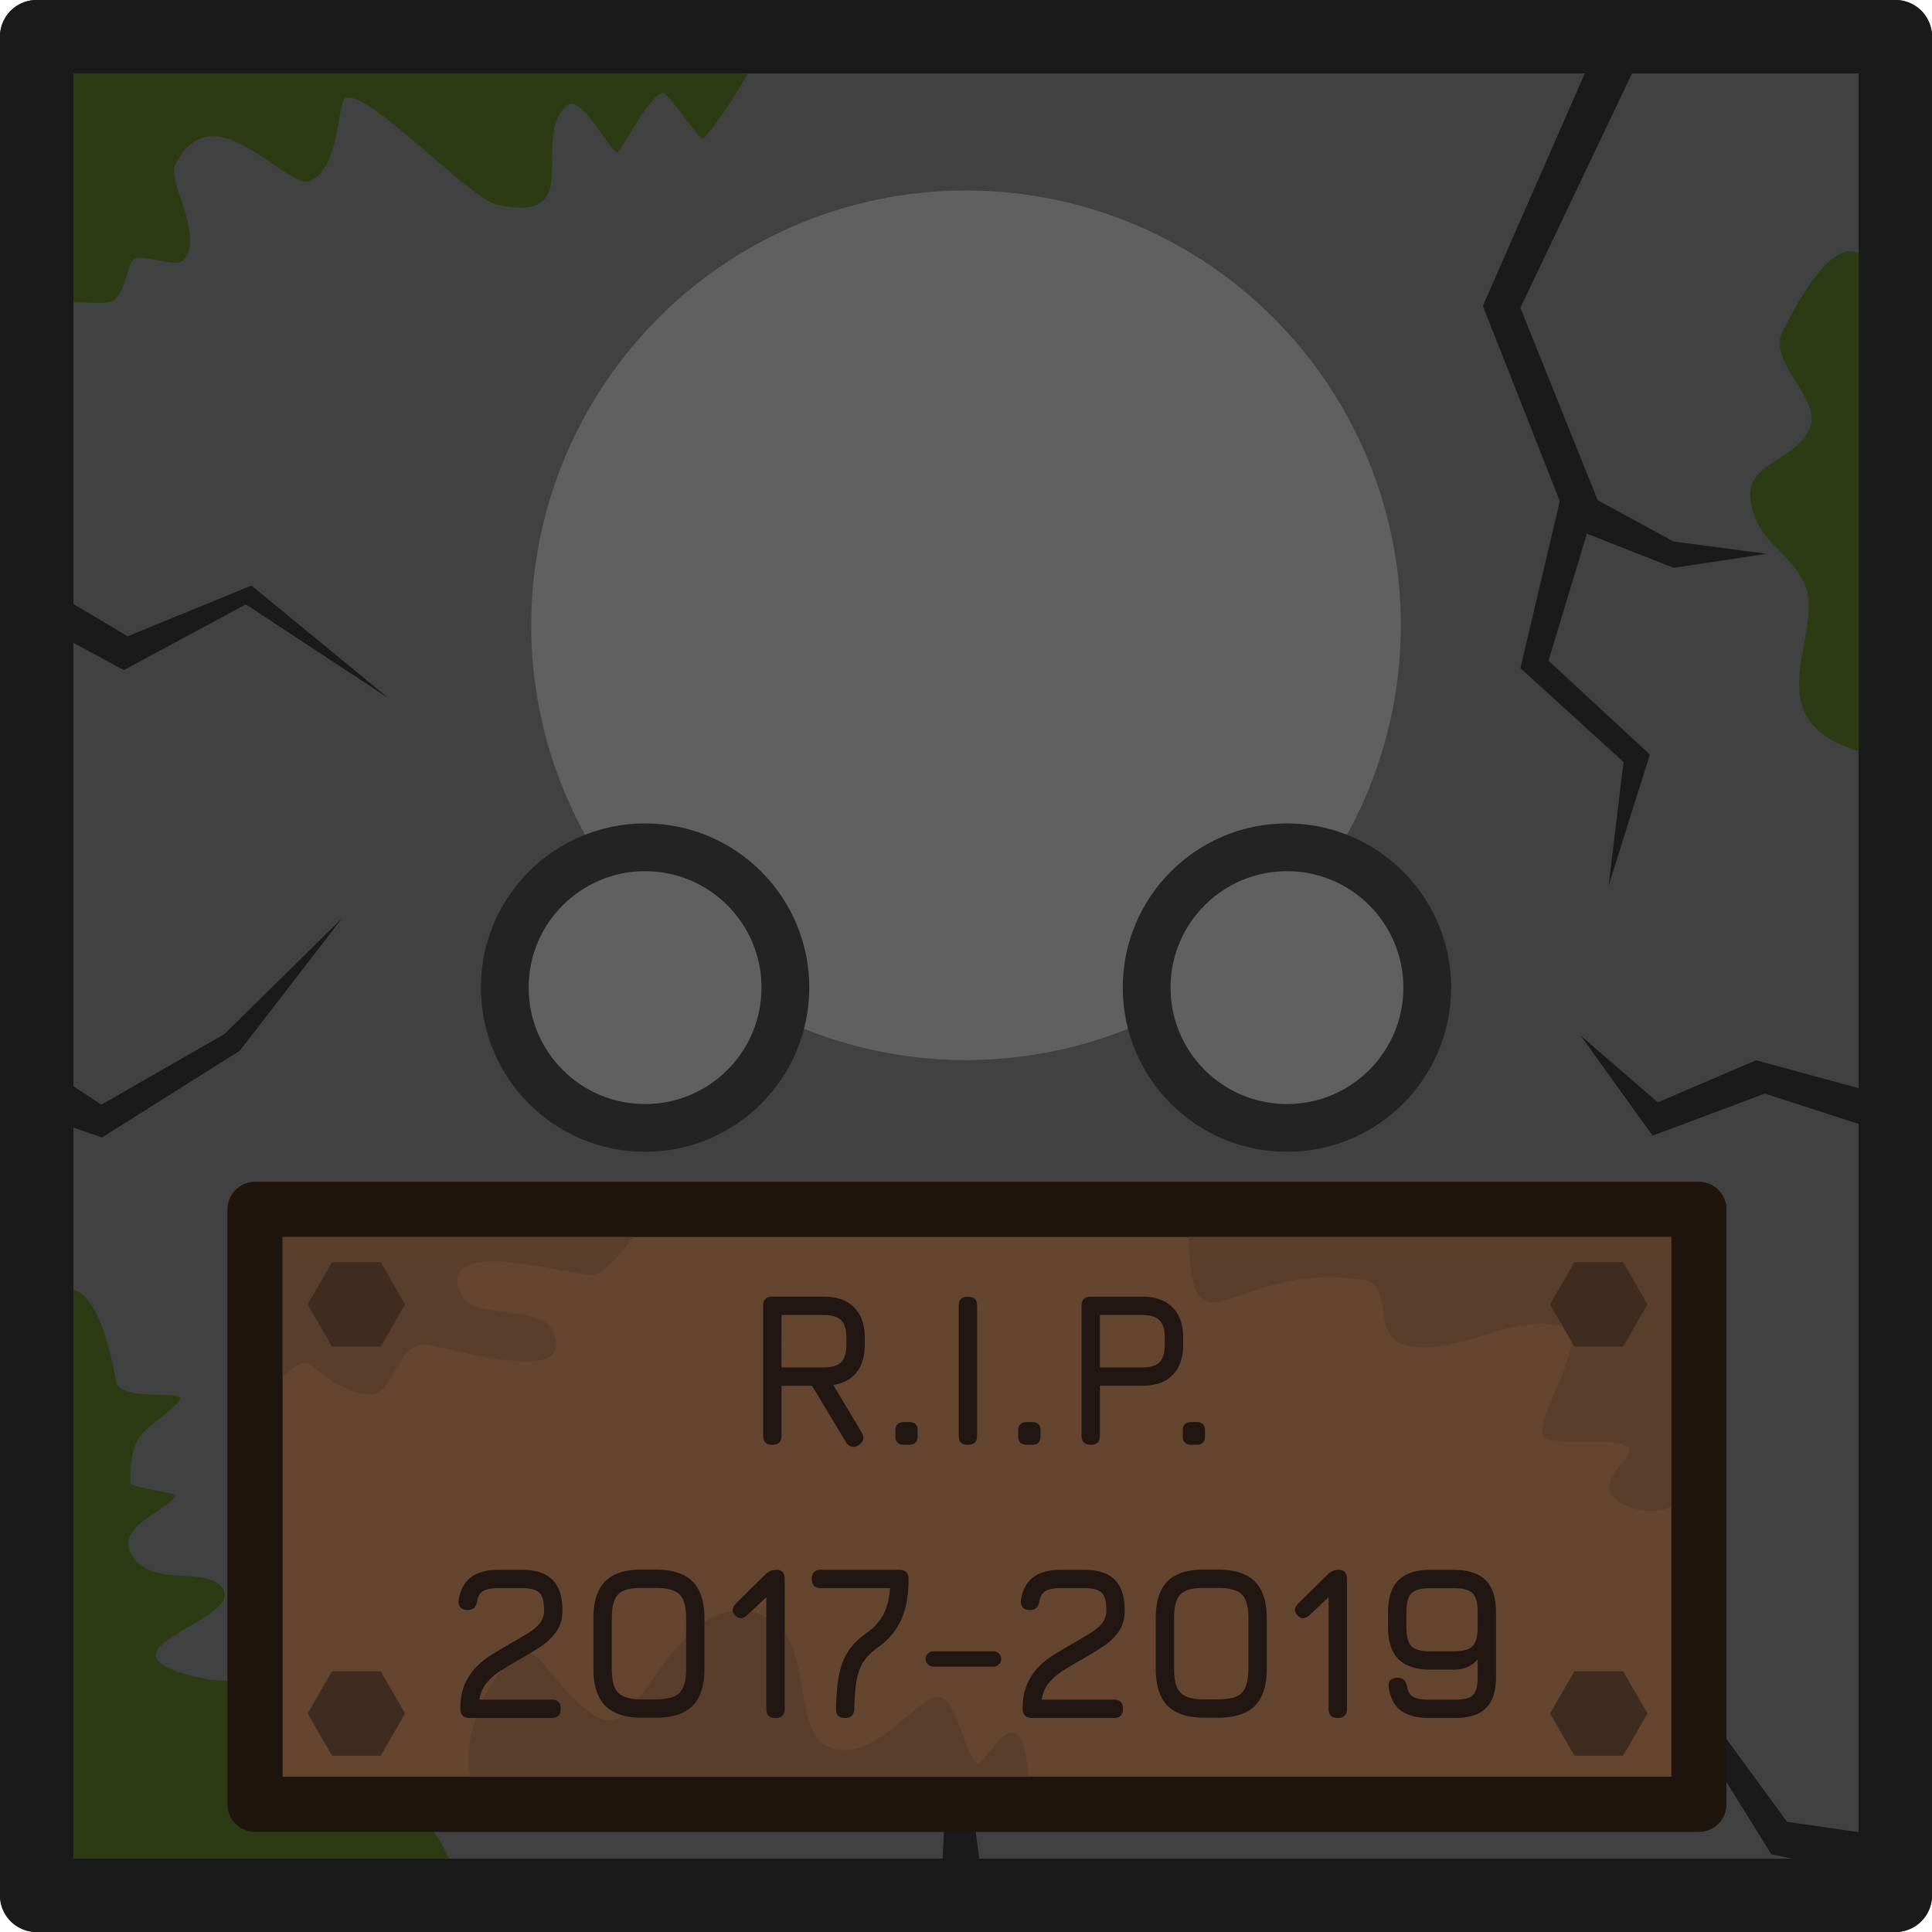 <?xml version="1.0" encoding="UTF-8" standalone="no"?>
<svg
   width="210.979"
   height="210.979"
   viewBox="0 0 55.821 55.821"
   xml:space="preserve"
   version="1.1"
   id="svg16"
   sodipodi:docname="monument.svg"
   inkscape:export-filename="monument.png"
   inkscape:export-xdpi="96"
   inkscape:export-ydpi="96"
   inkscape:version="1.4 (1:1.4+202410161351+e7c3feb100)"
   xmlns:inkscape="http://www.inkscape.org/namespaces/inkscape"
   xmlns:sodipodi="http://sodipodi.sourceforge.net/DTD/sodipodi-0.dtd"
   xmlns="http://www.w3.org/2000/svg"
   xmlns:svg="http://www.w3.org/2000/svg"><defs
   id="defs16" /><sodipodi:namedview
   id="namedview16"
   pagecolor="#505050"
   bordercolor="#ffffff"
   borderopacity="1"
   inkscape:showpageshadow="0"
   inkscape:pageopacity="0"
   inkscape:pagecheckerboard="1"
   inkscape:deskcolor="#505050"
   inkscape:zoom="3.9849935"
   inkscape:cx="93.601156"
   inkscape:cy="114.55477"
   inkscape:window-width="2560"
   inkscape:window-height="1368"
   inkscape:window-x="0"
   inkscape:window-y="0"
   inkscape:window-maximized="1"
   inkscape:current-layer="svg16" />
    <path
   style="fill:#414141;fill-opacity:1;stroke:#1a1a1a;stroke-width:2.117;stroke-linecap:round;stroke-linejoin:round;stroke-dasharray:none;stroke-opacity:1"
   d="M78.148 123.021h53.705v53.705H78.148z"
   transform="translate(-77.09 -121.963)"
   id="path1" />
    <path
   style="fill:#1a1a1a;fill-opacity:1;stroke:none;stroke-width:.42;stroke-linecap:round;stroke-linejoin:round;stroke-dasharray:none;stroke-opacity:1"
   d="m104.258 176.842.217-4.012h.542l.488 3.796z"
   transform="translate(-77.09 -121.963)"
   id="path2" />
    <path
   style="fill:#2c3b14;fill-opacity:1;stroke:none;stroke-width:.42;stroke-linecap:round;stroke-linejoin:round;stroke-dasharray:none;stroke-opacity:1"
   d="M132.042 143.913c-.147-1.632-.384-3.198-.384-4.835 0-1.104.384-2.053.384-3.223 0-1.845-.204-10.798-3.454-4.298-.447.894 1.212 1.95.767 2.84-.444.888-1.819.95-1.688 1.995.15 1.208 1.07 1.45 1.535 2.38.792 1.584-2.087 4.526 2.84 5.141zM78.164 130.79c.948-1.753-1.81-6.02-.307-7.522.554-.554 15.627-.46 17.192-.46.612 0 3.51-.405 3.914 0 .493.493-1.286 2.897-1.535 3.146-.133.133-1.04-1.399-1.228-1.305-.386.193-.98 1.316-1.228 1.689-.173.26-1.066-1.774-1.535-1.305-1.03 1.03.62 3.421-1.996 2.84-.8-.178-3.763-3.376-4.374-3.07-.243.121-.122 1.941-.998 2.38-.677.337-2.808-2.675-3.914-.461-.237.473.866 2.127.23 2.763-.243.243-1.215-.244-1.458 0-.156.155-.175.788-.538 1.15-.266.267-2.916-.23-2.916 0 0 .091.604.13.69.154zm12.203 45.742c-13.857.886-12.203 2.376-12.203-10.975 0-1.02-.65-5.26 0-5.91 1.769-1.77 2.221 2.14 2.302 2.302.275.55 2.2.103 1.765.538-.908.908-1.381.717-1.381 2.302 0 .184 1.352.288 1.305.384-.246.491-1.816.884-1.228 1.765.588.883 1.98.293 2.532.844.982.982-4.268 1.87-.46 2.687.507.108 2.487.03 2.84.383.379.38-1.474 1.602-.998 1.919 2.682 1.788 4.504.185 5.526 3.76z"
   transform="translate(-77.09 -121.963)"
   id="path3" />
    <path
   style="fill:none;fill-opacity:1;stroke:#1a1a1a;stroke-width:2.117;stroke-linecap:round;stroke-linejoin:round;stroke-dasharray:none;stroke-opacity:1"
   d="M78.148 123.021h53.705v53.705H78.148z"
   transform="translate(-77.09 -121.963)"
   id="path4" />
    <g
   transform="translate(-77.792 -124.04)"
   style="fill:#606060;fill-opacity:1"
   id="g6">
        <circle
   style="fill:#606060;fill-opacity:1;stroke:none;stroke-width:.945;stroke-linecap:round;stroke-linejoin:round"
   cx="105.703"
   cy="142.106"
   r="12.563"
   id="circle4" />
        <circle
   style="fill:#606060;fill-opacity:1;stroke:#232323;stroke-width:1.38;stroke-linecap:round;stroke-linejoin:round;stroke-dasharray:none;stroke-opacity:1"
   cx="114.976"
   cy="152.575"
   r="4.054"
   id="circle5" />
        <circle
   style="fill:#606060;fill-opacity:1;stroke:#232323;stroke-width:1.38;stroke-linecap:round;stroke-linejoin:round;stroke-dasharray:none;stroke-opacity:1"
   cx="96.43"
   cy="152.575"
   r="4.054"
   id="circle6" />
    </g>
    <path
   style="fill:#1a1a1a;fill-opacity:1;stroke:none;stroke-width:.42;stroke-linecap:round;stroke-linejoin:round;stroke-dasharray:none;stroke-opacity:1"
   d="m131.627 176.22-3.357-.679-1.651-2.663-3.381-1.024-1.284-3.002 1.655 2.467 3.353.874 1.761 2.409 3.601.517z"
   transform="translate(-77.09 -121.963)"
   id="path6" />
    <path
   style="fill:#644630;stroke:#1e150e;stroke-width:1.587;stroke-linecap:round;stroke-linejoin:round;stroke-dasharray:none;stroke-opacity:1;fill-opacity:1"
   d="M84.459 156.906h41.717v17.188H84.459z"
   transform="translate(-77.09 -121.963)"
   id="path7" />
    <path
   style="fill:#593f2b;fill-opacity:1;stroke:none;stroke-width:.42;stroke-linecap:round;stroke-linejoin:round;stroke-opacity:1"
   d="M13.772 51.83c1.893-.444 3.762.543 5.562.543 1.395 0 9.145.828 10.312-.34.216-.216-.015-1.523-.136-1.763-.388-.778-1.13.837-1.289.678-.403-.403-.512-1.647-1.017-1.9-.554-.277-1.885 1.974-3.256 1.425-1.09-.436-.42-3.059-1.764-3.731-2.205-1.102-3.365 2.428-4.342 2.917-.715.357-1.943-1.4-2.307-1.764-.793-.793-2.656 2.372-1.763 3.935zM34.327 35.005c2.405.141 12.846-1.333 14.314.136.59.589.543 3.67.543 4.545 0 1.263.336 3.224-.95 3.867-.473.237-1.477.03-1.696-.407-.273-.547.814-1.13.475-1.357-.485-.323-2.231.083-2.442-.339-.22-.44 1.427-2.916.61-3.12-1.609-.403-2.942.863-4.545.542-1.066-.213-.296-1.757-1.289-1.9-3.987-.569-5.02 2.866-5.02-1.967zM7.277 40.498c-.353-7.496 1.798-5.569 8.669-5.569.128 0 3.1.335 3.1.317 0-.808-1.092 1.264-1.834 1.582-.361.154-4.824-1.294-3.86.632.307.616 2.259.279 2.594.95.896 1.792-3.18.443-3.67.443-.684 0-.802.865-1.202 1.265-.537.536-1.747-.354-2.025-.633-.481-.48-1.118.826-1.772 1.013z"
   id="path8" />
    <path
   style="fill:none;fill-opacity:1;stroke:#1e150e;stroke-width:1.587;stroke-linecap:round;stroke-linejoin:round;stroke-dasharray:none;stroke-opacity:1"
   d="M7.369 34.943h41.717v17.188H7.369Z"
   id="path9" />
    <path
   style="fill:#3f2c1e;fill-opacity:1;stroke:none;stroke-width:1.587;stroke-linecap:round;stroke-linejoin:round;stroke-dasharray:none;stroke-opacity:1"
   d="M43.008 149.004h-5.314l-2.657-4.601 2.657-4.602h5.314l2.656 4.602z"
   transform="translate(-.396 -.58) scale(.265)"
   id="path10" />
    <path
   style="fill:#3f2c1e;fill-opacity:1;stroke:none;stroke-width:1.587;stroke-linecap:round;stroke-linejoin:round;stroke-dasharray:none;stroke-opacity:1"
   d="M43.008 149.004h-5.314l-2.657-4.601 2.657-4.602h5.314l2.656 4.602z"
   transform="translate(-.396 11.241) scale(.265)"
   id="path11" />
    <path
   style="fill:#3f2c1e;fill-opacity:1;stroke:none;stroke-width:1.587;stroke-linecap:round;stroke-linejoin:round;stroke-dasharray:none;stroke-opacity:1"
   d="M43.008 149.004h-5.314l-2.657-4.601 2.657-4.602h5.314l2.656 4.602z"
   transform="translate(35.5 -.58) scale(.265)"
   id="path12" />
    <path
   style="fill:#3f2c1e;fill-opacity:1;stroke:none;stroke-width:1.587;stroke-linecap:round;stroke-linejoin:round;stroke-dasharray:none;stroke-opacity:1"
   d="M43.008 149.004h-5.314l-2.657-4.601 2.657-4.602h5.314l2.656 4.602z"
   transform="translate(35.5 11.241) scale(.265)"
   id="path13" />
    <path
   style="fill:#1a1a1a;fill-opacity:1;stroke:none;stroke-width:.42;stroke-linecap:round;stroke-linejoin:round;stroke-dasharray:none;stroke-opacity:1"
   d="m78.228 138.828 2.549 1.519 3.579-1.465 3.959 3.254-4.122-2.711-3.525 1.898-2.711-1.464zm.086 13.93 1.706 1.123 3.555-2.041 3.394-3.343-2.948 3.823-3.985 2.508-2.415-.832zm46.501-29.873h-1.41l-3.47 7.917 2.222 5.64-1.138 4.826L124 143.98l-.434 3.579 1.193-3.796-2.928-2.711 1.41-4.664-2.223-5.531z"
   transform="translate(-77.09 -121.963)"
   id="path14" />
    <path
   style="fill:#1a1a1a;fill-opacity:1;stroke:none;stroke-width:.42;stroke-linecap:round;stroke-linejoin:round;stroke-dasharray:none;stroke-opacity:1"
   d="m122.56 136.04 2.886 1.57 2.684.354-2.684.405-3.089-1.215zm8.81 17.52v1.063l-3.29-1.063-3.241 1.215-2.076-2.886 2.227 1.924 2.836-1.215z"
   transform="translate(-77.09 -121.963)"
   id="path15" />
    <g
   style="font-weight:700;font-size:6.901px;font-family:Jura;-inkscape-font-specification:'Jura Bold';text-align:center;letter-spacing:0;text-anchor:middle;fill:#221612;stroke-width:0.459;stroke-linecap:round;stroke-linejoin:round;fill-opacity:1"
   aria-label="R.I.P. 2017-2019"
   id="g16">
        <path
   d="M24.475 41.577q-.114.073-.218.045-.103-.028-.176-.141l-1.07-1.78h-.965v1.573q0 .29-.29.29t-.29-.29v-4.1q0-.29.29-.29h1.614q.632 0 .967.339.338.335.338.966v.207q0 .549-.256.876-.255.325-.738.404l.904 1.508q.131.241-.11.393zm-2.43-2.456h1.325q.394 0 .56-.166.165-.166.165-.559v-.207q0-.39-.166-.556-.165-.169-.559-.169h-1.324zm3.872 2.442q-.276 0-.276-.276v-.172q0-.27.276-.27h.165q.263 0 .263.27v.172q0 .276-.263.276zm2.015 0q-.149 0-.221-.069-.069-.072-.069-.22V37.18q0-.151.069-.22.072-.07.22-.07.153 0 .222.07.069.069.069.22v4.093q0 .148-.07.22-.068.07-.22.07zm1.863 0q-.276 0-.276-.276v-.172q0-.27.276-.27h.166q.262 0 .262.27v.172q0 .276-.262.276zm2.015 0q-.29 0-.29-.29v-4.098q0-.29.29-.29h1.615q.631 0 .966.338.338.335.338.966v.207q0 .631-.338.97-.335.334-.966.334H32.1v1.574q0 .29-.29.29zm.29-2.442h1.325q.393 0 .559-.166.165-.166.165-.559v-.207q0-.39-.165-.556-.166-.169-.56-.169H32.1zm2.891 2.442q-.276 0-.276-.276v-.172q0-.27.276-.27h.166q.262 0 .262.27v.172q0 .276-.262.276zM14.783 50.19h-2.581c-.198 0-.297-.097-.297-.29 0-.309.048-.571.145-.787.099-.219.224-.403.376-.552.154-.152.317-.28.49-.383.172-.106.332-.202.48-.287.255-.145.468-.27.638-.376a1.42 1.42 0 0 0 .386-.324.641.641 0 0 0 .128-.404c0-.273-.05-.458-.148-.552-.097-.096-.28-.145-.549-.145h-.738c-.217 0-.376.029-.48.087-.104.057-.17.164-.197.32a.397.397 0 0 1-.093.21c-.046.05-.116.073-.21.073-.097 0-.17-.025-.221-.076-.05-.052-.071-.128-.062-.227.048-.325.176-.566.383-.725.207-.16.5-.241.88-.241h.738c.432 0 .753.104.963.314.209.209.314.53.314.962 0 .276-.068.507-.204.694a2.006 2.006 0 0 1-.535.49c-.22.14-.458.281-.71.424-.185.106-.36.212-.525.318a1.867 1.867 0 0 0-.42.369c-.116.14-.192.316-.229.528h2.278c.193 0 .29.096.29.29 0 .193-.097.29-.29.29zm2.87-.008c-.527 0-.916-.125-1.17-.376-.25-.253-.376-.643-.376-1.17v-1.593c0-.532.126-.923.377-1.174.253-.25.642-.372 1.17-.365h.413c.53 0 .92.125 1.17.376.25.248.376.638.376 1.17v1.587c0 .526-.125.916-.376 1.17-.25.25-.64.375-1.17.375zm0-.58h.414c.246 0 .44-.03.58-.089.14-.06.24-.16.297-.3.06-.14.09-.333.09-.576v-1.588c0-.246-.03-.439-.09-.58a.523.523 0 0 0-.297-.296c-.14-.06-.334-.09-.58-.09h-.414c-.244-.004-.436.022-.576.08a.522.522 0 0 0-.3.296c-.06.14-.09.335-.09.584v1.594c0 .243.029.436.086.576.06.14.16.24.3.3.14.06.334.09.58.09zm4.203.587c-.193 0-.29-.096-.29-.29v-3.56l.159-.11-.76.71a.355.355 0 0 1-.182.1c-.065.01-.128-.017-.19-.08-.124-.123-.117-.255.02-.393l.925-.91a.487.487 0 0 1 .36-.145c.165 0 .248.096.248.29v4.098c0 .194-.097.29-.29.29zm2.194 0c-.195 0-.29-.1-.283-.303.007-.355.03-.656.07-.904.038-.251.098-.466.179-.646.08-.181.185-.341.314-.48.13-.14.29-.275.48-.406.137-.108.252-.227.344-.356.095-.128.167-.275.218-.438.053-.165.086-.354.1-.566h-2.18c-.194 0-.29-.096-.29-.29 0-.193.096-.29.29-.29h2.476c.194 0 .29.097.29.29 0 .33-.032.624-.096.884a2.119 2.119 0 0 1-.815 1.235 2.284 2.284 0 0 0-.38.324 1.243 1.243 0 0 0-.24.38c-.06.142-.104.316-.132.52-.027.203-.043.45-.048.743-.007.202-.106.303-.297.303zm2.788-1.621a.232.232 0 0 1-.169-.073.232.232 0 0 1-.072-.169c0-.067.024-.123.072-.169a.232.232 0 0 1 .17-.072h1.904c.066 0 .123.024.169.072a.224.224 0 0 1 .072.17c0 .063-.024.12-.072.168a.224.224 0 0 1-.17.073zm5.7 1.621h-2.58c-.199 0-.298-.096-.298-.29 0-.308.049-.57.145-.786.1-.219.225-.403.376-.552.155-.152.318-.28.49-.383.173-.106.333-.202.48-.287.255-.145.468-.27.638-.376a1.42 1.42 0 0 0 .387-.324.641.641 0 0 0 .127-.404c0-.273-.049-.458-.148-.552-.097-.096-.28-.145-.549-.145h-.738c-.216 0-.376.029-.48.087-.103.057-.169.164-.196.32a.397.397 0 0 1-.093.21c-.046.05-.117.073-.21.073-.097 0-.171-.025-.222-.076-.05-.052-.071-.128-.062-.227.049-.325.176-.566.383-.725.207-.16.5-.241.88-.241h.738c.433 0 .754.104.963.314.21.209.314.53.314.962 0 .276-.068.507-.203.694a2.006 2.006 0 0 1-.535.49c-.221.14-.458.281-.711.424-.184.106-.359.212-.525.318a1.867 1.867 0 0 0-.42.369c-.115.14-.191.316-.228.528h2.277c.193 0 .29.096.29.29 0 .193-.097.29-.29.29zm2.87-.007c-.526 0-.916-.125-1.169-.376-.25-.253-.376-.643-.376-1.17v-1.593c0-.532.125-.923.376-1.174.253-.25.643-.372 1.17-.365h.414c.529 0 .919.125 1.17.376.25.248.376.638.376 1.17v1.587c0 .526-.126.916-.377 1.17-.25.25-.64.375-1.17.375zm0-.58h.415c.246 0 .44-.03.58-.089.14-.06.239-.16.296-.3.06-.14.09-.333.09-.576v-1.588c0-.246-.03-.439-.09-.58a.523.523 0 0 0-.297-.296c-.14-.06-.333-.09-.58-.09h-.413c-.244-.004-.436.022-.576.08a.522.522 0 0 0-.3.296c-.06.14-.09.335-.09.584v1.594c0 .243.028.436.086.576.06.14.16.24.3.3.14.06.334.09.58.09zm4.203.587c-.193 0-.29-.096-.29-.29v-3.56l.16-.11-.76.71a.355.355 0 0 1-.183.1c-.064.01-.127-.017-.19-.08-.124-.123-.117-.255.021-.393l.925-.91a.487.487 0 0 1 .359-.145c.165 0 .248.096.248.29v4.098c0 .194-.097.29-.29.29zm3.65-4.678c.46 0 .8.109 1.019.327.218.219.327.556.327 1.011v2.064c0 .43-.104.75-.314.962-.209.21-.53.314-.962.314h-.856c-.375 0-.667-.08-.876-.238-.207-.16-.334-.403-.38-.728-.014-.101.005-.177.055-.228.05-.05.125-.075.221-.075.175 0 .276.094.304.282.027.155.093.262.196.321.104.058.264.087.48.087h.856c.273 0 .457-.049.552-.145.096-.1.145-.283.145-.552v-.573c-.18.216-.435.324-.766.324h-.718c-.455 0-.794-.11-1.014-.331-.221-.22-.332-.559-.332-1.014v-.463c0-.46.11-.8.332-1.018.22-.218.559-.327 1.014-.327zm0 .58h-.717c-.297 0-.5.053-.607.161-.106.109-.159.31-.159.604v.463c0 .296.054.499.162.607.11.106.312.159.604.159h.718c.296 0 .498-.054.604-.163.108-.108.162-.307.162-.597v-.476c0-.294-.054-.494-.162-.6-.106-.106-.308-.159-.604-.159z"
   style="stroke-width:0.459;fill:#221612;fill-opacity:1"
   transform="matrix(.915 0 0 .915 2.408 3.714)"
   id="path16" />
    </g>
</svg>
